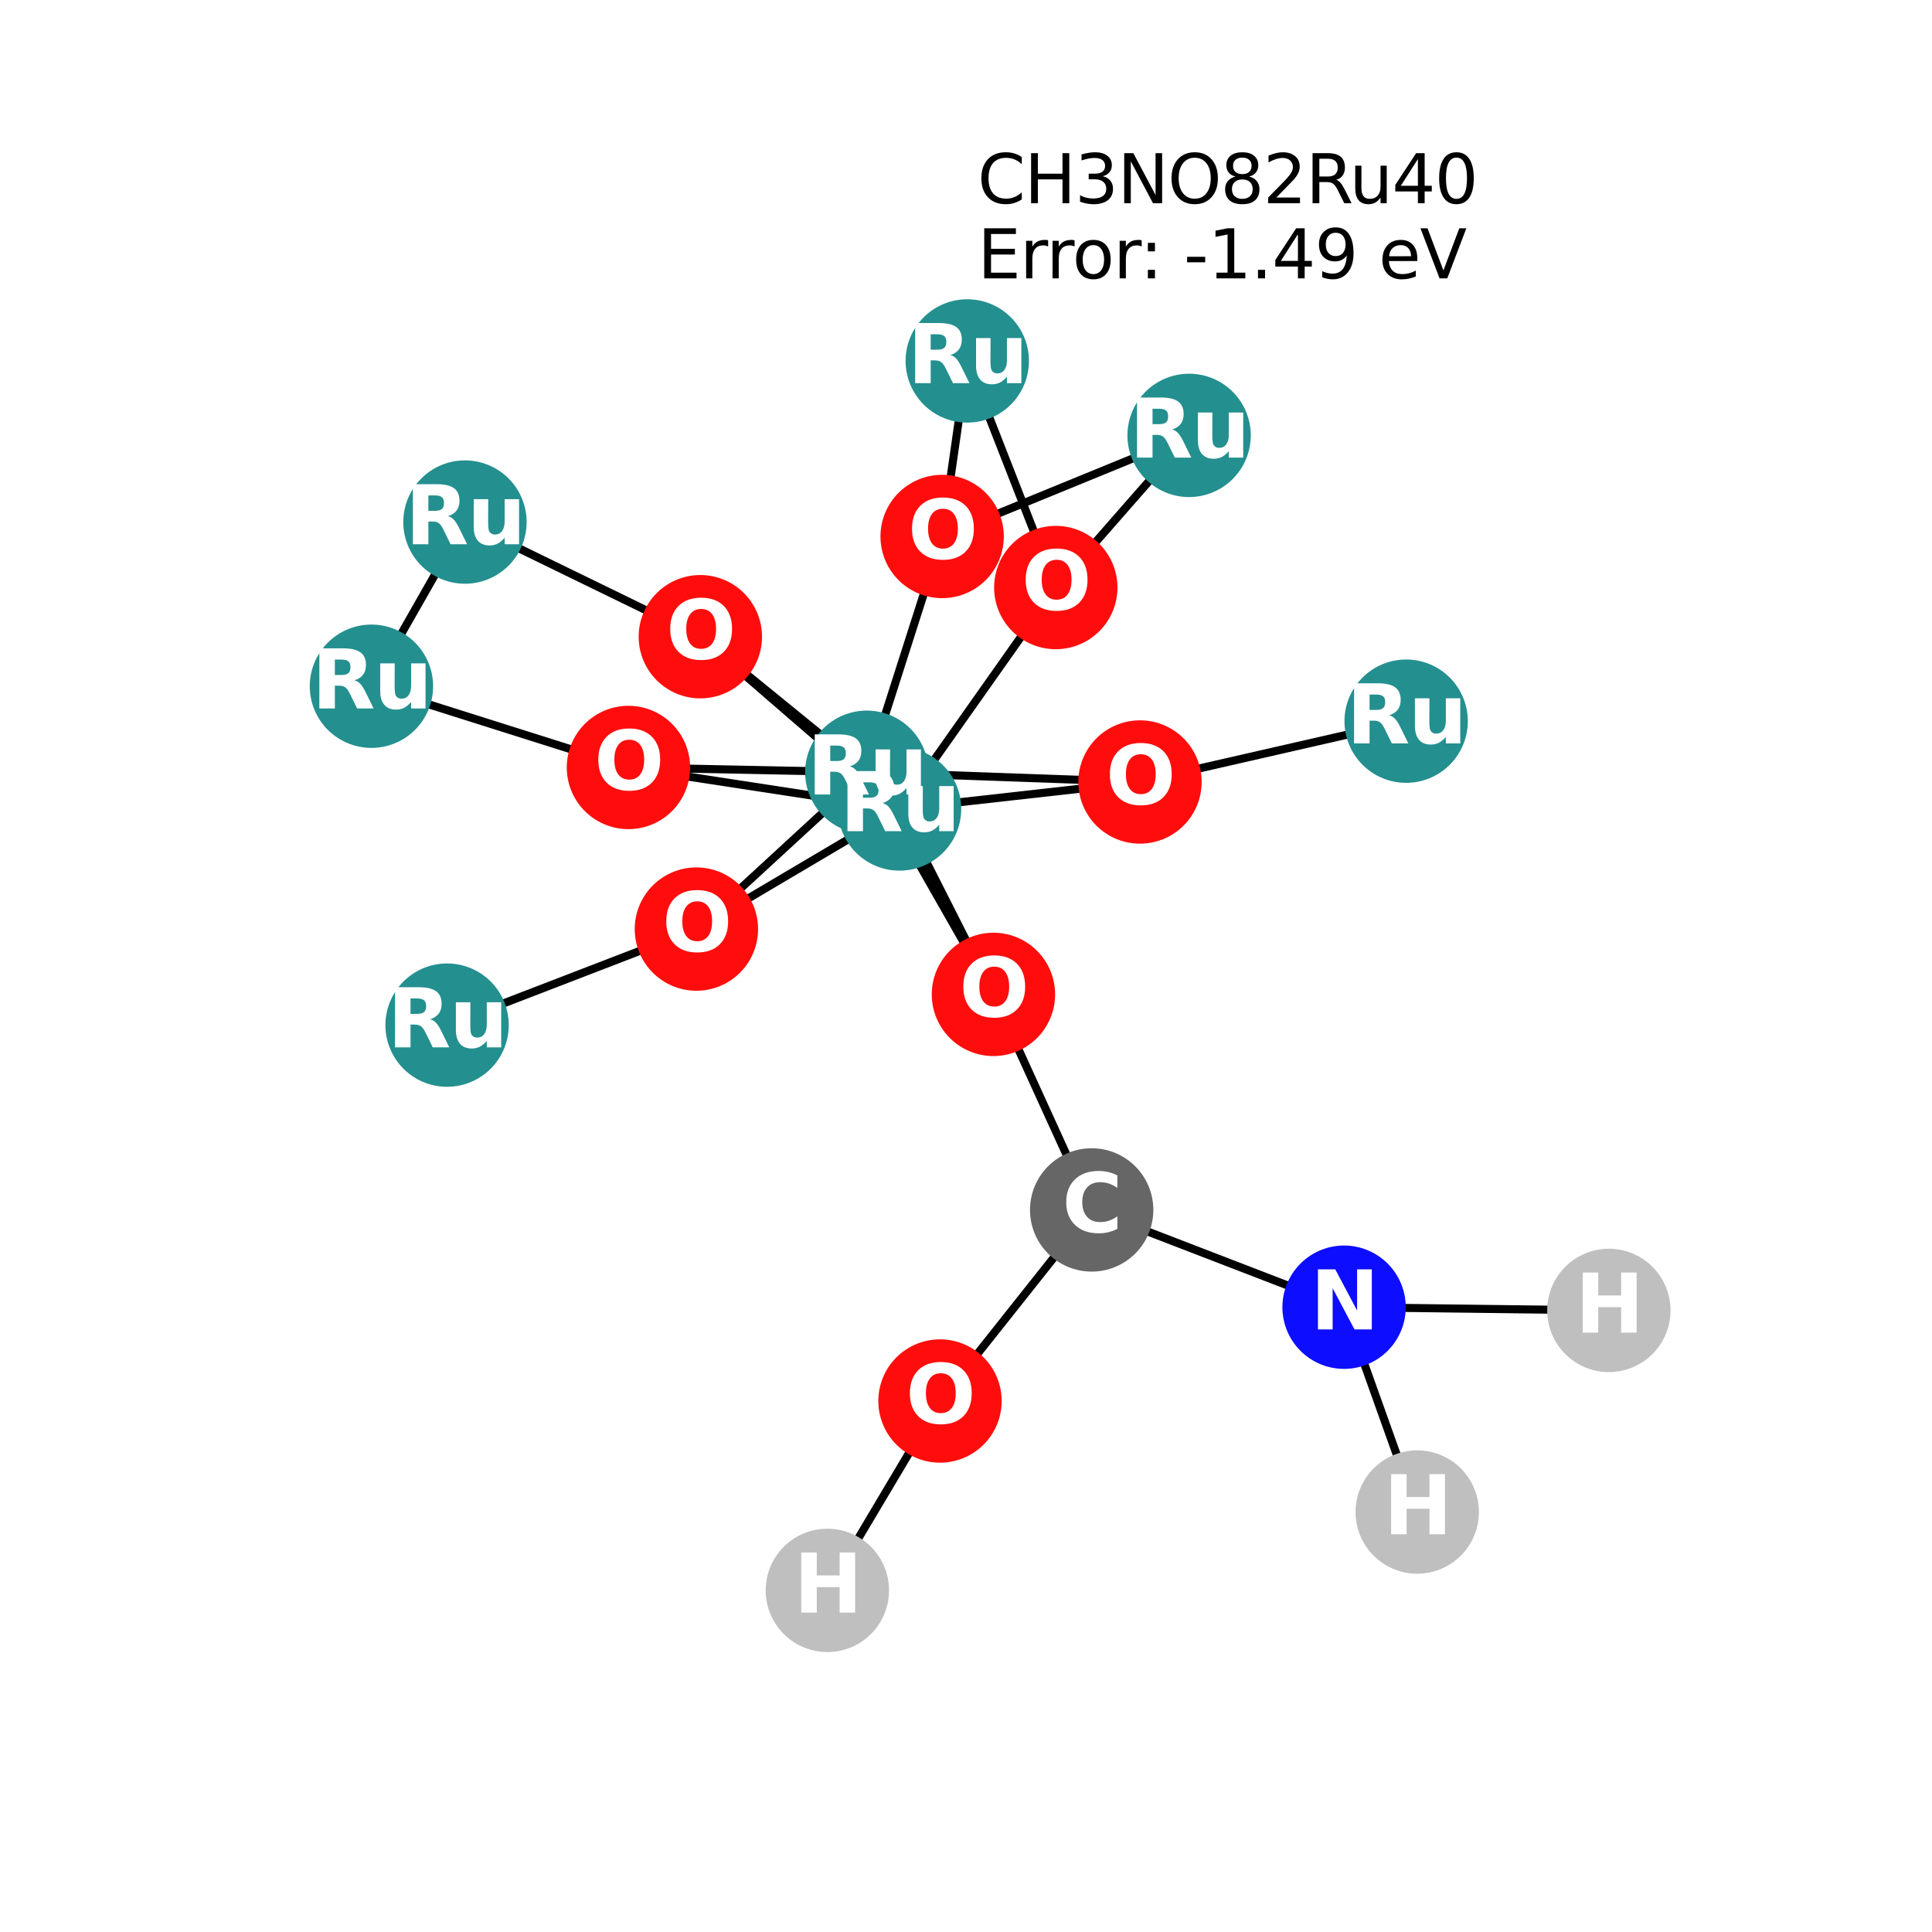 <?xml version="1.0" encoding="utf-8" standalone="no"?>
<!DOCTYPE svg PUBLIC "-//W3C//DTD SVG 1.1//EN"
  "http://www.w3.org/Graphics/SVG/1.1/DTD/svg11.dtd">
<svg xmlns:xlink="http://www.w3.org/1999/xlink" width="288pt" height="288pt" viewBox="0 0 288 288" xmlns="http://www.w3.org/2000/svg" version="1.1">
 <defs>
  <style type="text/css">*{stroke-linejoin: round; stroke-linecap: butt}</style>
 </defs>
 <g id="figure_1">
  <g id="patch_1">
   <path d="M 0 288 
L 288 288 
L 288 0 
L 0 0 
z
" style="fill: #ffffff"/>
  </g>
  <g id="axes_1">
   <g id="LineCollection_1">
    <path d="M 129.213 115.118 
L 140.443 79.973 
" clip-path="url(#p14d710eaf4)" style="fill: none; stroke: #000000; stroke-width: 1.2"/>
    <path d="M 129.213 115.118 
L 169.937 116.57 
" clip-path="url(#p14d710eaf4)" style="fill: none; stroke: #000000; stroke-width: 1.2"/>
    <path d="M 129.213 115.118 
L 104.398 94.912 
" clip-path="url(#p14d710eaf4)" style="fill: none; stroke: #000000; stroke-width: 1.2"/>
    <path d="M 129.213 115.118 
L 103.811 138.497 
" clip-path="url(#p14d710eaf4)" style="fill: none; stroke: #000000; stroke-width: 1.2"/>
    <path d="M 129.213 115.118 
L 93.68 114.406 
" clip-path="url(#p14d710eaf4)" style="fill: none; stroke: #000000; stroke-width: 1.2"/>
    <path d="M 129.213 115.118 
L 148.09 148.234 
" clip-path="url(#p14d710eaf4)" style="fill: none; stroke: #000000; stroke-width: 1.2"/>
    <path d="M 177.258 64.903 
L 140.443 79.973 
" clip-path="url(#p14d710eaf4)" style="fill: none; stroke: #000000; stroke-width: 1.2"/>
    <path d="M 177.258 64.903 
L 157.386 87.584 
" clip-path="url(#p14d710eaf4)" style="fill: none; stroke: #000000; stroke-width: 1.2"/>
    <path d="M 69.309 77.823 
L 55.369 102.296 
" clip-path="url(#p14d710eaf4)" style="fill: none; stroke: #000000; stroke-width: 1.2"/>
    <path d="M 69.309 77.823 
L 104.398 94.912 
" clip-path="url(#p14d710eaf4)" style="fill: none; stroke: #000000; stroke-width: 1.2"/>
    <path d="M 209.612 107.505 
L 169.937 116.57 
" clip-path="url(#p14d710eaf4)" style="fill: none; stroke: #000000; stroke-width: 1.2"/>
    <path d="M 134.093 120.592 
L 169.937 116.57 
" clip-path="url(#p14d710eaf4)" style="fill: none; stroke: #000000; stroke-width: 1.2"/>
    <path d="M 134.093 120.592 
L 104.398 94.912 
" clip-path="url(#p14d710eaf4)" style="fill: none; stroke: #000000; stroke-width: 1.2"/>
    <path d="M 134.093 120.592 
L 157.386 87.584 
" clip-path="url(#p14d710eaf4)" style="fill: none; stroke: #000000; stroke-width: 1.2"/>
    <path d="M 134.093 120.592 
L 103.811 138.497 
" clip-path="url(#p14d710eaf4)" style="fill: none; stroke: #000000; stroke-width: 1.2"/>
    <path d="M 134.093 120.592 
L 93.68 114.406 
" clip-path="url(#p14d710eaf4)" style="fill: none; stroke: #000000; stroke-width: 1.2"/>
    <path d="M 134.093 120.592 
L 148.09 148.234 
" clip-path="url(#p14d710eaf4)" style="fill: none; stroke: #000000; stroke-width: 1.2"/>
    <path d="M 157.386 87.584 
L 144.189 53.804 
" clip-path="url(#p14d710eaf4)" style="fill: none; stroke: #000000; stroke-width: 1.2"/>
    <path d="M 144.189 53.804 
L 140.443 79.973 
" clip-path="url(#p14d710eaf4)" style="fill: none; stroke: #000000; stroke-width: 1.2"/>
    <path d="M 55.369 102.296 
L 93.68 114.406 
" clip-path="url(#p14d710eaf4)" style="fill: none; stroke: #000000; stroke-width: 1.2"/>
    <path d="M 103.811 138.497 
L 66.647 152.813 
" clip-path="url(#p14d710eaf4)" style="fill: none; stroke: #000000; stroke-width: 1.2"/>
    <path d="M 148.09 148.234 
L 162.733 180.362 
" clip-path="url(#p14d710eaf4)" style="fill: none; stroke: #000000; stroke-width: 1.2"/>
    <path d="M 162.733 180.362 
L 140.124 208.846 
" clip-path="url(#p14d710eaf4)" style="fill: none; stroke: #000000; stroke-width: 1.2"/>
    <path d="M 162.733 180.362 
L 200.359 194.864 
" clip-path="url(#p14d710eaf4)" style="fill: none; stroke: #000000; stroke-width: 1.2"/>
    <path d="M 140.124 208.846 
L 123.334 237.076 
" clip-path="url(#p14d710eaf4)" style="fill: none; stroke: #000000; stroke-width: 1.2"/>
    <path d="M 200.359 194.864 
L 211.263 225.396 
" clip-path="url(#p14d710eaf4)" style="fill: none; stroke: #000000; stroke-width: 1.2"/>
    <path d="M 200.359 194.864 
L 239.831 195.343 
" clip-path="url(#p14d710eaf4)" style="fill: none; stroke: #000000; stroke-width: 1.2"/>
   </g>
   <g id="PathCollection_1">
    <defs>
     <path id="C0_0_00f8a26140" d="M 0 8.944 
C 2.372 8.944 4.647 8.002 6.325 6.325 
C 8.002 4.647 8.944 2.372 8.944 -0 
C 8.944 -2.372 8.002 -4.647 6.325 -6.325 
C 4.647 -8.002 2.372 -8.944 0 -8.944 
C -2.372 -8.944 -4.647 -8.002 -6.325 -6.325 
C -8.002 -4.647 -8.944 -2.372 -8.944 0 
C -8.944 2.372 -8.002 4.647 -6.325 6.325 
C -4.647 8.002 -2.372 8.944 0 8.944 
z
"/>
    </defs>
    <g clip-path="url(#p14d710eaf4)">
     <use xlink:href="#C0_0_00f8a26140" x="129.213" y="115.118" style="fill: #248f8f; stroke: #248f8f; stroke-width: 0.5"/>
    </g>
    <g clip-path="url(#p14d710eaf4)">
     <use xlink:href="#C0_0_00f8a26140" x="177.258" y="64.903" style="fill: #248f8f; stroke: #248f8f; stroke-width: 0.5"/>
    </g>
    <g clip-path="url(#p14d710eaf4)">
     <use xlink:href="#C0_0_00f8a26140" x="69.309" y="77.823" style="fill: #248f8f; stroke: #248f8f; stroke-width: 0.5"/>
    </g>
    <g clip-path="url(#p14d710eaf4)">
     <use xlink:href="#C0_0_00f8a26140" x="209.612" y="107.505" style="fill: #248f8f; stroke: #248f8f; stroke-width: 0.5"/>
    </g>
    <g clip-path="url(#p14d710eaf4)">
     <use xlink:href="#C0_0_00f8a26140" x="134.093" y="120.592" style="fill: #248f8f; stroke: #248f8f; stroke-width: 0.5"/>
    </g>
    <g clip-path="url(#p14d710eaf4)">
     <use xlink:href="#C0_0_00f8a26140" x="157.386" y="87.584" style="fill: #ff0d0d; stroke: #ff0d0d; stroke-width: 0.5"/>
    </g>
    <g clip-path="url(#p14d710eaf4)">
     <use xlink:href="#C0_0_00f8a26140" x="144.189" y="53.804" style="fill: #248f8f; stroke: #248f8f; stroke-width: 0.5"/>
    </g>
    <g clip-path="url(#p14d710eaf4)">
     <use xlink:href="#C0_0_00f8a26140" x="55.369" y="102.296" style="fill: #248f8f; stroke: #248f8f; stroke-width: 0.5"/>
    </g>
    <g clip-path="url(#p14d710eaf4)">
     <use xlink:href="#C0_0_00f8a26140" x="103.811" y="138.497" style="fill: #ff0d0d; stroke: #ff0d0d; stroke-width: 0.5"/>
    </g>
    <g clip-path="url(#p14d710eaf4)">
     <use xlink:href="#C0_0_00f8a26140" x="93.68" y="114.406" style="fill: #ff0d0d; stroke: #ff0d0d; stroke-width: 0.5"/>
    </g>
    <g clip-path="url(#p14d710eaf4)">
     <use xlink:href="#C0_0_00f8a26140" x="66.647" y="152.813" style="fill: #248f8f; stroke: #248f8f; stroke-width: 0.5"/>
    </g>
    <g clip-path="url(#p14d710eaf4)">
     <use xlink:href="#C0_0_00f8a26140" x="104.398" y="94.912" style="fill: #ff0d0d; stroke: #ff0d0d; stroke-width: 0.5"/>
    </g>
    <g clip-path="url(#p14d710eaf4)">
     <use xlink:href="#C0_0_00f8a26140" x="140.443" y="79.973" style="fill: #ff0d0d; stroke: #ff0d0d; stroke-width: 0.5"/>
    </g>
    <g clip-path="url(#p14d710eaf4)">
     <use xlink:href="#C0_0_00f8a26140" x="169.937" y="116.57" style="fill: #ff0d0d; stroke: #ff0d0d; stroke-width: 0.5"/>
    </g>
    <g clip-path="url(#p14d710eaf4)">
     <use xlink:href="#C0_0_00f8a26140" x="148.09" y="148.234" style="fill: #ff0d0d; stroke: #ff0d0d; stroke-width: 0.5"/>
    </g>
    <g clip-path="url(#p14d710eaf4)">
     <use xlink:href="#C0_0_00f8a26140" x="162.733" y="180.362" style="fill: #666666; stroke: #666666; stroke-width: 0.5"/>
    </g>
    <g clip-path="url(#p14d710eaf4)">
     <use xlink:href="#C0_0_00f8a26140" x="140.124" y="208.846" style="fill: #ff0d0d; stroke: #ff0d0d; stroke-width: 0.5"/>
    </g>
    <g clip-path="url(#p14d710eaf4)">
     <use xlink:href="#C0_0_00f8a26140" x="123.334" y="237.076" style="fill: #bfbfbf; stroke: #bfbfbf; stroke-width: 0.5"/>
    </g>
    <g clip-path="url(#p14d710eaf4)">
     <use xlink:href="#C0_0_00f8a26140" x="200.359" y="194.864" style="fill: #0d0dff; stroke: #0d0dff; stroke-width: 0.5"/>
    </g>
    <g clip-path="url(#p14d710eaf4)">
     <use xlink:href="#C0_0_00f8a26140" x="211.263" y="225.396" style="fill: #bfbfbf; stroke: #bfbfbf; stroke-width: 0.5"/>
    </g>
    <g clip-path="url(#p14d710eaf4)">
     <use xlink:href="#C0_0_00f8a26140" x="239.831" y="195.343" style="fill: #bfbfbf; stroke: #bfbfbf; stroke-width: 0.5"/>
    </g>
   </g>
   <g id="text_1">
    <g clip-path="url(#p14d710eaf4)">
     <!-- Ru -->
     <g style="fill: #ffffff" transform="translate(120.322 118.43) scale(0.12 -0.12)">
      <defs>
       <path id="DejaVuSans-Bold-52" d="M 2297 2597 
Q 2675 2597 2839 2737 
Q 3003 2878 3003 3200 
Q 3003 3519 2839 3656 
Q 2675 3794 2297 3794 
L 1791 3794 
L 1791 2597 
L 2297 2597 
z
M 1791 1766 
L 1791 0 
L 588 0 
L 588 4666 
L 2425 4666 
Q 3347 4666 3776 4356 
Q 4206 4047 4206 3378 
Q 4206 2916 3982 2619 
Q 3759 2322 3309 2181 
Q 3556 2125 3751 1926 
Q 3947 1728 4147 1325 
L 4800 0 
L 3519 0 
L 2950 1159 
Q 2778 1509 2601 1637 
Q 2425 1766 2131 1766 
L 1791 1766 
z
" transform="scale(0.016)"/>
       <path id="DejaVuSans-Bold-75" d="M 500 1363 
L 500 3500 
L 1625 3500 
L 1625 3150 
Q 1625 2866 1622 2436 
Q 1619 2006 1619 1863 
Q 1619 1441 1641 1255 
Q 1663 1069 1716 984 
Q 1784 875 1895 815 
Q 2006 756 2150 756 
Q 2500 756 2700 1025 
Q 2900 1294 2900 1772 
L 2900 3500 
L 4019 3500 
L 4019 0 
L 2900 0 
L 2900 506 
Q 2647 200 2364 54 
Q 2081 -91 1741 -91 
Q 1134 -91 817 281 
Q 500 653 500 1363 
z
" transform="scale(0.016)"/>
      </defs>
      <use xlink:href="#DejaVuSans-Bold-52"/>
      <use xlink:href="#DejaVuSans-Bold-75" transform="translate(77.002 0)"/>
     </g>
    </g>
   </g>
   <g id="text_2">
    <g clip-path="url(#p14d710eaf4)">
     <!-- Ru -->
     <g style="fill: #ffffff" transform="translate(168.367 68.214) scale(0.12 -0.12)">
      <use xlink:href="#DejaVuSans-Bold-52"/>
      <use xlink:href="#DejaVuSans-Bold-75" transform="translate(77.002 0)"/>
     </g>
    </g>
   </g>
   <g id="text_3">
    <g clip-path="url(#p14d710eaf4)">
     <!-- Ru -->
     <g style="fill: #ffffff" transform="translate(60.417 81.134) scale(0.12 -0.12)">
      <use xlink:href="#DejaVuSans-Bold-52"/>
      <use xlink:href="#DejaVuSans-Bold-75" transform="translate(77.002 0)"/>
     </g>
    </g>
   </g>
   <g id="text_4">
    <g clip-path="url(#p14d710eaf4)">
     <!-- Ru -->
     <g style="fill: #ffffff" transform="translate(200.721 110.816) scale(0.12 -0.12)">
      <use xlink:href="#DejaVuSans-Bold-52"/>
      <use xlink:href="#DejaVuSans-Bold-75" transform="translate(77.002 0)"/>
     </g>
    </g>
   </g>
   <g id="text_5">
    <g clip-path="url(#p14d710eaf4)">
     <!-- Ru -->
     <g style="fill: #ffffff" transform="translate(125.202 123.903) scale(0.12 -0.12)">
      <use xlink:href="#DejaVuSans-Bold-52"/>
      <use xlink:href="#DejaVuSans-Bold-75" transform="translate(77.002 0)"/>
     </g>
    </g>
   </g>
   <g id="text_6">
    <g clip-path="url(#p14d710eaf4)">
     <!-- O -->
     <g style="fill: #ffffff" transform="translate(152.285 90.895) scale(0.12 -0.12)">
      <defs>
       <path id="DejaVuSans-Bold-4f" d="M 2719 3878 
Q 2169 3878 1866 3472 
Q 1563 3066 1563 2328 
Q 1563 1594 1866 1187 
Q 2169 781 2719 781 
Q 3272 781 3575 1187 
Q 3878 1594 3878 2328 
Q 3878 3066 3575 3472 
Q 3272 3878 2719 3878 
z
M 2719 4750 
Q 3844 4750 4481 4106 
Q 5119 3463 5119 2328 
Q 5119 1197 4481 553 
Q 3844 -91 2719 -91 
Q 1597 -91 958 553 
Q 319 1197 319 2328 
Q 319 3463 958 4106 
Q 1597 4750 2719 4750 
z
" transform="scale(0.016)"/>
      </defs>
      <use xlink:href="#DejaVuSans-Bold-4f"/>
     </g>
    </g>
   </g>
   <g id="text_7">
    <g clip-path="url(#p14d710eaf4)">
     <!-- Ru -->
     <g style="fill: #ffffff" transform="translate(135.298 57.115) scale(0.12 -0.12)">
      <use xlink:href="#DejaVuSans-Bold-52"/>
      <use xlink:href="#DejaVuSans-Bold-75" transform="translate(77.002 0)"/>
     </g>
    </g>
   </g>
   <g id="text_8">
    <g clip-path="url(#p14d710eaf4)">
     <!-- Ru -->
     <g style="fill: #ffffff" transform="translate(46.477 105.607) scale(0.12 -0.12)">
      <use xlink:href="#DejaVuSans-Bold-52"/>
      <use xlink:href="#DejaVuSans-Bold-75" transform="translate(77.002 0)"/>
     </g>
    </g>
   </g>
   <g id="text_9">
    <g clip-path="url(#p14d710eaf4)">
     <!-- O -->
     <g style="fill: #ffffff" transform="translate(98.71 141.808) scale(0.12 -0.12)">
      <use xlink:href="#DejaVuSans-Bold-4f"/>
     </g>
    </g>
   </g>
   <g id="text_10">
    <g clip-path="url(#p14d710eaf4)">
     <!-- O -->
     <g style="fill: #ffffff" transform="translate(88.579 117.717) scale(0.12 -0.12)">
      <use xlink:href="#DejaVuSans-Bold-4f"/>
     </g>
    </g>
   </g>
   <g id="text_11">
    <g clip-path="url(#p14d710eaf4)">
     <!-- Ru -->
     <g style="fill: #ffffff" transform="translate(57.756 156.125) scale(0.12 -0.12)">
      <use xlink:href="#DejaVuSans-Bold-52"/>
      <use xlink:href="#DejaVuSans-Bold-75" transform="translate(77.002 0)"/>
     </g>
    </g>
   </g>
   <g id="text_12">
    <g clip-path="url(#p14d710eaf4)">
     <!-- O -->
     <g style="fill: #ffffff" transform="translate(99.297 98.223) scale(0.12 -0.12)">
      <use xlink:href="#DejaVuSans-Bold-4f"/>
     </g>
    </g>
   </g>
   <g id="text_13">
    <g clip-path="url(#p14d710eaf4)">
     <!-- O -->
     <g style="fill: #ffffff" transform="translate(135.342 83.285) scale(0.12 -0.12)">
      <use xlink:href="#DejaVuSans-Bold-4f"/>
     </g>
    </g>
   </g>
   <g id="text_14">
    <g clip-path="url(#p14d710eaf4)">
     <!-- O -->
     <g style="fill: #ffffff" transform="translate(164.836 119.882) scale(0.12 -0.12)">
      <use xlink:href="#DejaVuSans-Bold-4f"/>
     </g>
    </g>
   </g>
   <g id="text_15">
    <g clip-path="url(#p14d710eaf4)">
     <!-- O -->
     <g style="fill: #ffffff" transform="translate(142.989 151.545) scale(0.12 -0.12)">
      <use xlink:href="#DejaVuSans-Bold-4f"/>
     </g>
    </g>
   </g>
   <g id="text_16">
    <g clip-path="url(#p14d710eaf4)">
     <!-- C -->
     <g style="fill: #ffffff" transform="translate(158.33 183.673) scale(0.12 -0.12)">
      <defs>
       <path id="DejaVuSans-Bold-43" d="M 4288 256 
Q 3956 84 3597 -3 
Q 3238 -91 2847 -91 
Q 1681 -91 1000 561 
Q 319 1213 319 2328 
Q 319 3447 1000 4098 
Q 1681 4750 2847 4750 
Q 3238 4750 3597 4662 
Q 3956 4575 4288 4403 
L 4288 3438 
Q 3953 3666 3628 3772 
Q 3303 3878 2944 3878 
Q 2300 3878 1931 3465 
Q 1563 3053 1563 2328 
Q 1563 1606 1931 1193 
Q 2300 781 2944 781 
Q 3303 781 3628 887 
Q 3953 994 4288 1222 
L 4288 256 
z
" transform="scale(0.016)"/>
      </defs>
      <use xlink:href="#DejaVuSans-Bold-43"/>
     </g>
    </g>
   </g>
   <g id="text_17">
    <g clip-path="url(#p14d710eaf4)">
     <!-- O -->
     <g style="fill: #ffffff" transform="translate(135.023 212.157) scale(0.12 -0.12)">
      <use xlink:href="#DejaVuSans-Bold-4f"/>
     </g>
    </g>
   </g>
   <g id="text_18">
    <g clip-path="url(#p14d710eaf4)">
     <!-- H -->
     <g style="fill: #ffffff" transform="translate(118.313 240.388) scale(0.12 -0.12)">
      <defs>
       <path id="DejaVuSans-Bold-48" d="M 588 4666 
L 1791 4666 
L 1791 2888 
L 3566 2888 
L 3566 4666 
L 4769 4666 
L 4769 0 
L 3566 0 
L 3566 1978 
L 1791 1978 
L 1791 0 
L 588 0 
L 588 4666 
z
" transform="scale(0.016)"/>
      </defs>
      <use xlink:href="#DejaVuSans-Bold-48"/>
     </g>
    </g>
   </g>
   <g id="text_19">
    <g clip-path="url(#p14d710eaf4)">
     <!-- N -->
     <g style="fill: #ffffff" transform="translate(195.337 198.176) scale(0.12 -0.12)">
      <defs>
       <path id="DejaVuSans-Bold-4e" d="M 588 4666 
L 1931 4666 
L 3628 1466 
L 3628 4666 
L 4769 4666 
L 4769 0 
L 3425 0 
L 1728 3200 
L 1728 0 
L 588 0 
L 588 4666 
z
" transform="scale(0.016)"/>
      </defs>
      <use xlink:href="#DejaVuSans-Bold-4e"/>
     </g>
    </g>
   </g>
   <g id="text_20">
    <g clip-path="url(#p14d710eaf4)">
     <!-- H -->
     <g style="fill: #ffffff" transform="translate(206.242 228.707) scale(0.12 -0.12)">
      <use xlink:href="#DejaVuSans-Bold-48"/>
     </g>
    </g>
   </g>
   <g id="text_21">
    <g clip-path="url(#p14d710eaf4)">
     <!-- H -->
     <g style="fill: #ffffff" transform="translate(234.81 198.655) scale(0.12 -0.12)">
      <use xlink:href="#DejaVuSans-Bold-48"/>
     </g>
    </g>
   </g>
   <g id="text_22">
    <!-- CH3NO82Ru40 -->
    <g transform="translate(145.717 30.297) scale(0.1 -0.1)">
     <defs>
      <path id="DejaVuSans-43" d="M 4122 4306 
L 4122 3641 
Q 3803 3938 3442 4084 
Q 3081 4231 2675 4231 
Q 1875 4231 1450 3742 
Q 1025 3253 1025 2328 
Q 1025 1406 1450 917 
Q 1875 428 2675 428 
Q 3081 428 3442 575 
Q 3803 722 4122 1019 
L 4122 359 
Q 3791 134 3420 21 
Q 3050 -91 2638 -91 
Q 1578 -91 968 557 
Q 359 1206 359 2328 
Q 359 3453 968 4101 
Q 1578 4750 2638 4750 
Q 3056 4750 3426 4639 
Q 3797 4528 4122 4306 
z
" transform="scale(0.016)"/>
      <path id="DejaVuSans-48" d="M 628 4666 
L 1259 4666 
L 1259 2753 
L 3553 2753 
L 3553 4666 
L 4184 4666 
L 4184 0 
L 3553 0 
L 3553 2222 
L 1259 2222 
L 1259 0 
L 628 0 
L 628 4666 
z
" transform="scale(0.016)"/>
      <path id="DejaVuSans-33" d="M 2597 2516 
Q 3050 2419 3304 2112 
Q 3559 1806 3559 1356 
Q 3559 666 3084 287 
Q 2609 -91 1734 -91 
Q 1441 -91 1130 -33 
Q 819 25 488 141 
L 488 750 
Q 750 597 1062 519 
Q 1375 441 1716 441 
Q 2309 441 2620 675 
Q 2931 909 2931 1356 
Q 2931 1769 2642 2001 
Q 2353 2234 1838 2234 
L 1294 2234 
L 1294 2753 
L 1863 2753 
Q 2328 2753 2575 2939 
Q 2822 3125 2822 3475 
Q 2822 3834 2567 4026 
Q 2313 4219 1838 4219 
Q 1578 4219 1281 4162 
Q 984 4106 628 3988 
L 628 4550 
Q 988 4650 1302 4700 
Q 1616 4750 1894 4750 
Q 2613 4750 3031 4423 
Q 3450 4097 3450 3541 
Q 3450 3153 3228 2886 
Q 3006 2619 2597 2516 
z
" transform="scale(0.016)"/>
      <path id="DejaVuSans-4e" d="M 628 4666 
L 1478 4666 
L 3547 763 
L 3547 4666 
L 4159 4666 
L 4159 0 
L 3309 0 
L 1241 3903 
L 1241 0 
L 628 0 
L 628 4666 
z
" transform="scale(0.016)"/>
      <path id="DejaVuSans-4f" d="M 2522 4238 
Q 1834 4238 1429 3725 
Q 1025 3213 1025 2328 
Q 1025 1447 1429 934 
Q 1834 422 2522 422 
Q 3209 422 3611 934 
Q 4013 1447 4013 2328 
Q 4013 3213 3611 3725 
Q 3209 4238 2522 4238 
z
M 2522 4750 
Q 3503 4750 4090 4092 
Q 4678 3434 4678 2328 
Q 4678 1225 4090 567 
Q 3503 -91 2522 -91 
Q 1538 -91 948 565 
Q 359 1222 359 2328 
Q 359 3434 948 4092 
Q 1538 4750 2522 4750 
z
" transform="scale(0.016)"/>
      <path id="DejaVuSans-38" d="M 2034 2216 
Q 1584 2216 1326 1975 
Q 1069 1734 1069 1313 
Q 1069 891 1326 650 
Q 1584 409 2034 409 
Q 2484 409 2743 651 
Q 3003 894 3003 1313 
Q 3003 1734 2745 1975 
Q 2488 2216 2034 2216 
z
M 1403 2484 
Q 997 2584 770 2862 
Q 544 3141 544 3541 
Q 544 4100 942 4425 
Q 1341 4750 2034 4750 
Q 2731 4750 3128 4425 
Q 3525 4100 3525 3541 
Q 3525 3141 3298 2862 
Q 3072 2584 2669 2484 
Q 3125 2378 3379 2068 
Q 3634 1759 3634 1313 
Q 3634 634 3220 271 
Q 2806 -91 2034 -91 
Q 1263 -91 848 271 
Q 434 634 434 1313 
Q 434 1759 690 2068 
Q 947 2378 1403 2484 
z
M 1172 3481 
Q 1172 3119 1398 2916 
Q 1625 2713 2034 2713 
Q 2441 2713 2670 2916 
Q 2900 3119 2900 3481 
Q 2900 3844 2670 4047 
Q 2441 4250 2034 4250 
Q 1625 4250 1398 4047 
Q 1172 3844 1172 3481 
z
" transform="scale(0.016)"/>
      <path id="DejaVuSans-32" d="M 1228 531 
L 3431 531 
L 3431 0 
L 469 0 
L 469 531 
Q 828 903 1448 1529 
Q 2069 2156 2228 2338 
Q 2531 2678 2651 2914 
Q 2772 3150 2772 3378 
Q 2772 3750 2511 3984 
Q 2250 4219 1831 4219 
Q 1534 4219 1204 4116 
Q 875 4013 500 3803 
L 500 4441 
Q 881 4594 1212 4672 
Q 1544 4750 1819 4750 
Q 2544 4750 2975 4387 
Q 3406 4025 3406 3419 
Q 3406 3131 3298 2873 
Q 3191 2616 2906 2266 
Q 2828 2175 2409 1742 
Q 1991 1309 1228 531 
z
" transform="scale(0.016)"/>
      <path id="DejaVuSans-52" d="M 2841 2188 
Q 3044 2119 3236 1894 
Q 3428 1669 3622 1275 
L 4263 0 
L 3584 0 
L 2988 1197 
Q 2756 1666 2539 1819 
Q 2322 1972 1947 1972 
L 1259 1972 
L 1259 0 
L 628 0 
L 628 4666 
L 2053 4666 
Q 2853 4666 3247 4331 
Q 3641 3997 3641 3322 
Q 3641 2881 3436 2590 
Q 3231 2300 2841 2188 
z
M 1259 4147 
L 1259 2491 
L 2053 2491 
Q 2509 2491 2742 2702 
Q 2975 2913 2975 3322 
Q 2975 3731 2742 3939 
Q 2509 4147 2053 4147 
L 1259 4147 
z
" transform="scale(0.016)"/>
      <path id="DejaVuSans-75" d="M 544 1381 
L 544 3500 
L 1119 3500 
L 1119 1403 
Q 1119 906 1312 657 
Q 1506 409 1894 409 
Q 2359 409 2629 706 
Q 2900 1003 2900 1516 
L 2900 3500 
L 3475 3500 
L 3475 0 
L 2900 0 
L 2900 538 
Q 2691 219 2414 64 
Q 2138 -91 1772 -91 
Q 1169 -91 856 284 
Q 544 659 544 1381 
z
M 1991 3584 
L 1991 3584 
z
" transform="scale(0.016)"/>
      <path id="DejaVuSans-34" d="M 2419 4116 
L 825 1625 
L 2419 1625 
L 2419 4116 
z
M 2253 4666 
L 3047 4666 
L 3047 1625 
L 3713 1625 
L 3713 1100 
L 3047 1100 
L 3047 0 
L 2419 0 
L 2419 1100 
L 313 1100 
L 313 1709 
L 2253 4666 
z
" transform="scale(0.016)"/>
      <path id="DejaVuSans-30" d="M 2034 4250 
Q 1547 4250 1301 3770 
Q 1056 3291 1056 2328 
Q 1056 1369 1301 889 
Q 1547 409 2034 409 
Q 2525 409 2770 889 
Q 3016 1369 3016 2328 
Q 3016 3291 2770 3770 
Q 2525 4250 2034 4250 
z
M 2034 4750 
Q 2819 4750 3233 4129 
Q 3647 3509 3647 2328 
Q 3647 1150 3233 529 
Q 2819 -91 2034 -91 
Q 1250 -91 836 529 
Q 422 1150 422 2328 
Q 422 3509 836 4129 
Q 1250 4750 2034 4750 
z
" transform="scale(0.016)"/>
     </defs>
     <use xlink:href="#DejaVuSans-43"/>
     <use xlink:href="#DejaVuSans-48" transform="translate(69.824 0)"/>
     <use xlink:href="#DejaVuSans-33" transform="translate(145.02 0)"/>
     <use xlink:href="#DejaVuSans-4e" transform="translate(208.643 0)"/>
     <use xlink:href="#DejaVuSans-4f" transform="translate(283.447 0)"/>
     <use xlink:href="#DejaVuSans-38" transform="translate(362.158 0)"/>
     <use xlink:href="#DejaVuSans-32" transform="translate(425.781 0)"/>
     <use xlink:href="#DejaVuSans-52" transform="translate(489.404 0)"/>
     <use xlink:href="#DejaVuSans-75" transform="translate(554.387 0)"/>
     <use xlink:href="#DejaVuSans-34" transform="translate(617.766 0)"/>
     <use xlink:href="#DejaVuSans-30" transform="translate(681.389 0)"/>
    </g>
    <!-- Error: -1.49 eV -->
    <g transform="translate(145.717 41.495) scale(0.1 -0.1)">
     <defs>
      <path id="DejaVuSans-45" d="M 628 4666 
L 3578 4666 
L 3578 4134 
L 1259 4134 
L 1259 2753 
L 3481 2753 
L 3481 2222 
L 1259 2222 
L 1259 531 
L 3634 531 
L 3634 0 
L 628 0 
L 628 4666 
z
" transform="scale(0.016)"/>
      <path id="DejaVuSans-72" d="M 2631 2963 
Q 2534 3019 2420 3045 
Q 2306 3072 2169 3072 
Q 1681 3072 1420 2755 
Q 1159 2438 1159 1844 
L 1159 0 
L 581 0 
L 581 3500 
L 1159 3500 
L 1159 2956 
Q 1341 3275 1631 3429 
Q 1922 3584 2338 3584 
Q 2397 3584 2469 3576 
Q 2541 3569 2628 3553 
L 2631 2963 
z
" transform="scale(0.016)"/>
      <path id="DejaVuSans-6f" d="M 1959 3097 
Q 1497 3097 1228 2736 
Q 959 2375 959 1747 
Q 959 1119 1226 758 
Q 1494 397 1959 397 
Q 2419 397 2687 759 
Q 2956 1122 2956 1747 
Q 2956 2369 2687 2733 
Q 2419 3097 1959 3097 
z
M 1959 3584 
Q 2709 3584 3137 3096 
Q 3566 2609 3566 1747 
Q 3566 888 3137 398 
Q 2709 -91 1959 -91 
Q 1206 -91 779 398 
Q 353 888 353 1747 
Q 353 2609 779 3096 
Q 1206 3584 1959 3584 
z
" transform="scale(0.016)"/>
      <path id="DejaVuSans-3a" d="M 750 794 
L 1409 794 
L 1409 0 
L 750 0 
L 750 794 
z
M 750 3309 
L 1409 3309 
L 1409 2516 
L 750 2516 
L 750 3309 
z
" transform="scale(0.016)"/>
      <path id="DejaVuSans-20" transform="scale(0.016)"/>
      <path id="DejaVuSans-2d" d="M 313 2009 
L 1997 2009 
L 1997 1497 
L 313 1497 
L 313 2009 
z
" transform="scale(0.016)"/>
      <path id="DejaVuSans-31" d="M 794 531 
L 1825 531 
L 1825 4091 
L 703 3866 
L 703 4441 
L 1819 4666 
L 2450 4666 
L 2450 531 
L 3481 531 
L 3481 0 
L 794 0 
L 794 531 
z
" transform="scale(0.016)"/>
      <path id="DejaVuSans-2e" d="M 684 794 
L 1344 794 
L 1344 0 
L 684 0 
L 684 794 
z
" transform="scale(0.016)"/>
      <path id="DejaVuSans-39" d="M 703 97 
L 703 672 
Q 941 559 1184 500 
Q 1428 441 1663 441 
Q 2288 441 2617 861 
Q 2947 1281 2994 2138 
Q 2813 1869 2534 1725 
Q 2256 1581 1919 1581 
Q 1219 1581 811 2004 
Q 403 2428 403 3163 
Q 403 3881 828 4315 
Q 1253 4750 1959 4750 
Q 2769 4750 3195 4129 
Q 3622 3509 3622 2328 
Q 3622 1225 3098 567 
Q 2575 -91 1691 -91 
Q 1453 -91 1209 -44 
Q 966 3 703 97 
z
M 1959 2075 
Q 2384 2075 2632 2365 
Q 2881 2656 2881 3163 
Q 2881 3666 2632 3958 
Q 2384 4250 1959 4250 
Q 1534 4250 1286 3958 
Q 1038 3666 1038 3163 
Q 1038 2656 1286 2365 
Q 1534 2075 1959 2075 
z
" transform="scale(0.016)"/>
      <path id="DejaVuSans-65" d="M 3597 1894 
L 3597 1613 
L 953 1613 
Q 991 1019 1311 708 
Q 1631 397 2203 397 
Q 2534 397 2845 478 
Q 3156 559 3463 722 
L 3463 178 
Q 3153 47 2828 -22 
Q 2503 -91 2169 -91 
Q 1331 -91 842 396 
Q 353 884 353 1716 
Q 353 2575 817 3079 
Q 1281 3584 2069 3584 
Q 2775 3584 3186 3129 
Q 3597 2675 3597 1894 
z
M 3022 2063 
Q 3016 2534 2758 2815 
Q 2500 3097 2075 3097 
Q 1594 3097 1305 2825 
Q 1016 2553 972 2059 
L 3022 2063 
z
" transform="scale(0.016)"/>
      <path id="DejaVuSans-56" d="M 1831 0 
L 50 4666 
L 709 4666 
L 2188 738 
L 3669 4666 
L 4325 4666 
L 2547 0 
L 1831 0 
z
" transform="scale(0.016)"/>
     </defs>
     <use xlink:href="#DejaVuSans-45"/>
     <use xlink:href="#DejaVuSans-72" transform="translate(63.184 0)"/>
     <use xlink:href="#DejaVuSans-72" transform="translate(102.547 0)"/>
     <use xlink:href="#DejaVuSans-6f" transform="translate(141.41 0)"/>
     <use xlink:href="#DejaVuSans-72" transform="translate(202.592 0)"/>
     <use xlink:href="#DejaVuSans-3a" transform="translate(241.955 0)"/>
     <use xlink:href="#DejaVuSans-20" transform="translate(275.646 0)"/>
     <use xlink:href="#DejaVuSans-2d" transform="translate(307.434 0)"/>
     <use xlink:href="#DejaVuSans-31" transform="translate(343.518 0)"/>
     <use xlink:href="#DejaVuSans-2e" transform="translate(407.141 0)"/>
     <use xlink:href="#DejaVuSans-34" transform="translate(438.928 0)"/>
     <use xlink:href="#DejaVuSans-39" transform="translate(502.551 0)"/>
     <use xlink:href="#DejaVuSans-20" transform="translate(566.174 0)"/>
     <use xlink:href="#DejaVuSans-65" transform="translate(597.961 0)"/>
     <use xlink:href="#DejaVuSans-56" transform="translate(659.484 0)"/>
    </g>
   </g>
  </g>
 </g>
 <defs>
  <clipPath id="p14d710eaf4">
   <rect x="36" y="34.56" width="223.2" height="221.76"/>
  </clipPath>
 </defs>
</svg>
